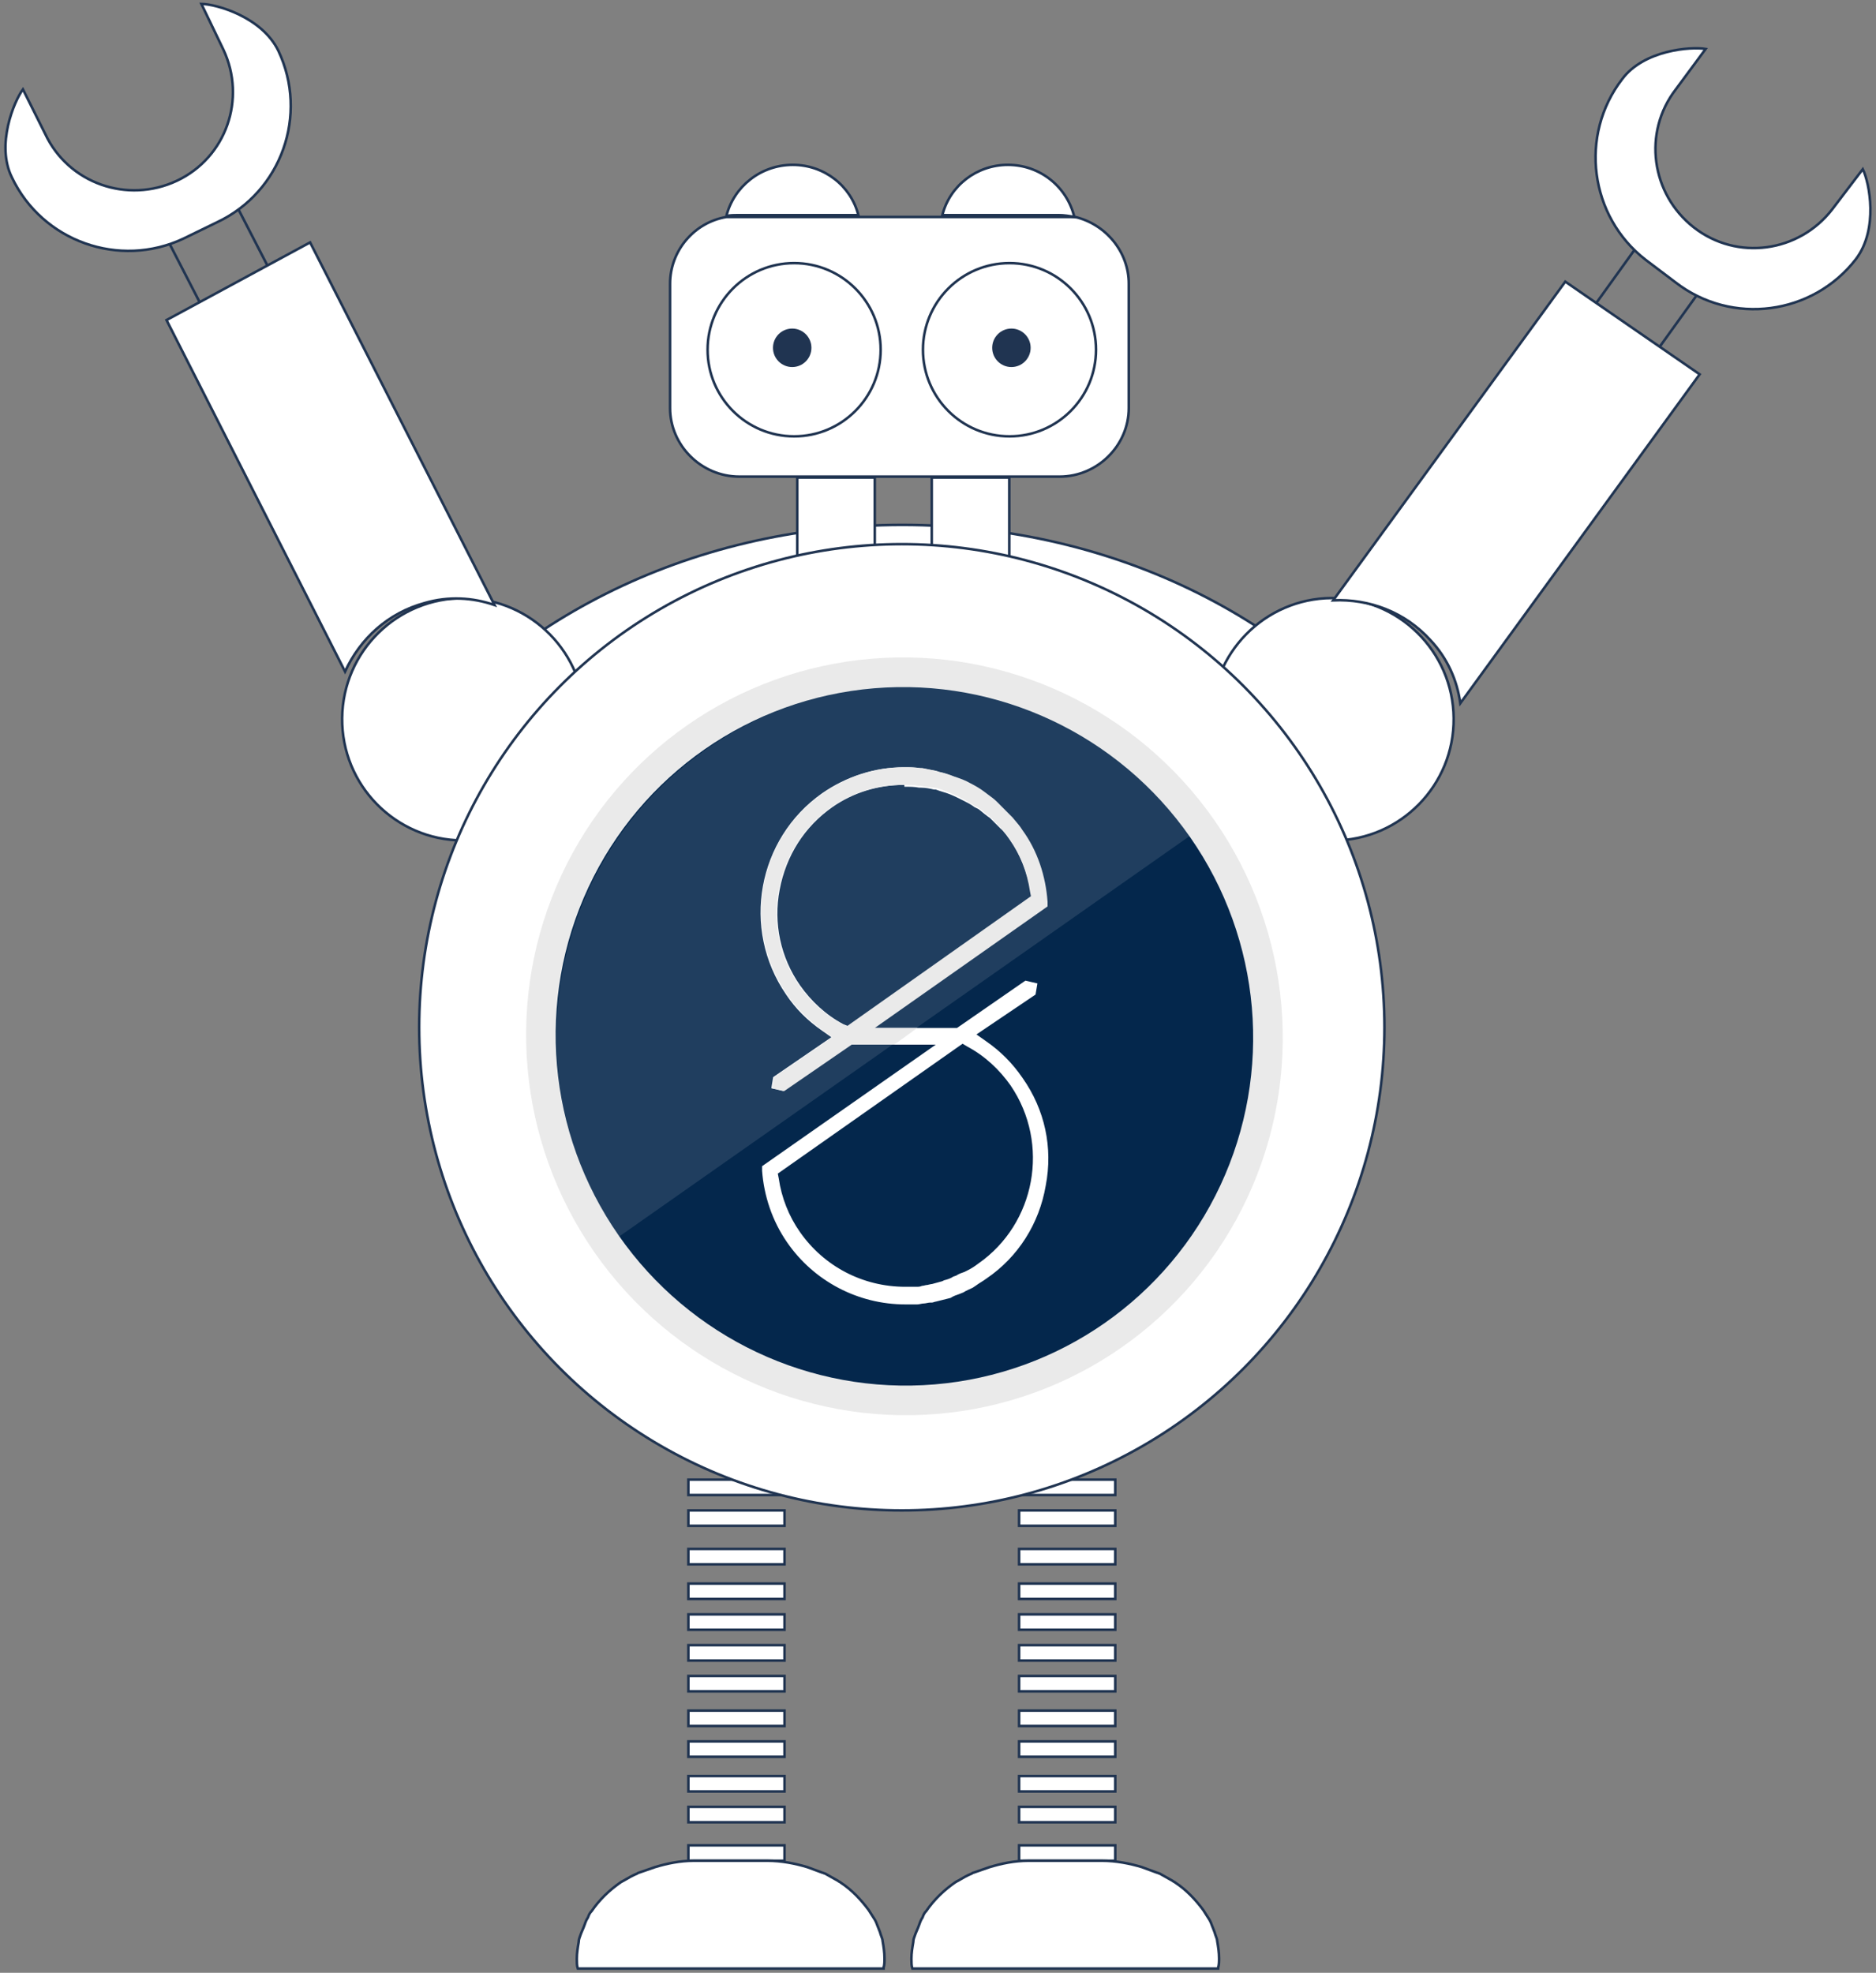 <?xml version="1.0" encoding="UTF-8" standalone="no"?>
<svg width="369px" height="388px" viewBox="0 0 369 388" version="1.1" xmlns="http://www.w3.org/2000/svg" xmlns:xlink="http://www.w3.org/1999/xlink">
    <rect x="0" y="0" width="369" height="388" fill="#808080" stroke="none"/>
    <!-- Generator: Sketch 49.3 (51167) - http://www.bohemiancoding.com/sketch -->
    <title>robot</title>
    <desc>Created with Sketch.</desc>
    <defs></defs>
    <g id="Orders" stroke="none" stroke-width="1" fill="none" fill-rule="evenodd">
        <g id="1-No-order" transform="translate(-511, -365)">
            <g id="Table" transform="translate(108, 298)">
                <g id="Illustration" transform="translate(374, 56)">
                    <g id="robot">
                        <path d="M206.473,114.234 C164.051,114.234 126.909,133.92 106.153,163.449 L306.61,163.449 C286.036,133.738 248.895,114.234 206.473,114.234 Z" id="Shape" stroke="#203451" stroke-width="0.5" fill="#FFFFFF" fill-rule="nonzero"></path>
                        <ellipse id="Oval" stroke="#203451" stroke-width="0.5" fill="#FFFFFF" fill-rule="nonzero" transform="translate(291.103, 152.47) rotate(-0.519) translate(-291.103, -152.47) " cx="291.103" cy="152.47" rx="23.828" ry="23.85"></ellipse>
                        <rect id="Rectangle-path" stroke="#203451" stroke-width="0.5" fill="#FFFFFF" fill-rule="nonzero" x="164.399" y="328.506" width="18.911" height="3.029"></rect>
                        <rect id="Rectangle-path" stroke="#203451" stroke-width="0.5" fill="#FFFFFF" fill-rule="nonzero" x="164.399" y="322.449" width="18.911" height="3.029"></rect>
                        <rect id="Rectangle-path" stroke="#203451" stroke-width="0.5" fill="#FFFFFF" fill-rule="nonzero" x="164.399" y="315.635" width="18.911" height="3.029"></rect>
                        <rect id="Rectangle-path" stroke="#203451" stroke-width="0.5" fill="#FFFFFF" fill-rule="nonzero" x="164.399" y="308.063" width="18.911" height="3.029"></rect>
                        <rect id="Rectangle-path" stroke="#203451" stroke-width="0.5" fill="#FFFFFF" fill-rule="nonzero" x="164.399" y="302.006" width="18.911" height="3.029"></rect>
                        <rect id="Rectangle-path" stroke="#203451" stroke-width="0.5" fill="#FFFFFF" fill-rule="nonzero" x="164.399" y="334.563" width="18.911" height="3.029"></rect>
                        <rect id="Rectangle-path" stroke="#203451" stroke-width="0.5" fill="#FFFFFF" fill-rule="nonzero" x="229.453" y="328.506" width="18.911" height="3.029"></rect>
                        <rect id="Rectangle-path" stroke="#203451" stroke-width="0.5" fill="#FFFFFF" fill-rule="nonzero" x="229.453" y="322.449" width="18.911" height="3.029"></rect>
                        <rect id="Rectangle-path" stroke="#203451" stroke-width="0.5" fill="#FFFFFF" fill-rule="nonzero" x="229.453" y="315.635" width="18.911" height="3.029"></rect>
                        <rect id="Rectangle-path" stroke="#203451" stroke-width="0.5" fill="#FFFFFF" fill-rule="nonzero" x="229.453" y="308.063" width="18.911" height="3.029"></rect>
                        <rect id="Rectangle-path" stroke="#203451" stroke-width="0.5" fill="#FFFFFF" fill-rule="nonzero" x="229.453" y="302.006" width="18.911" height="3.029"></rect>
                        <rect id="Rectangle-path" stroke="#203451" stroke-width="0.5" fill="#FFFFFF" fill-rule="nonzero" x="229.453" y="334.563" width="18.911" height="3.029"></rect>
                        <ellipse id="Oval" stroke="#203451" stroke-width="0.5" fill="#FFFFFF" fill-rule="nonzero" transform="translate(120.147, 152.47) rotate(-89.481) translate(-120.147, -152.47) " cx="120.147" cy="152.47" rx="23.828" ry="23.85"></ellipse>
                        <g id="Group" transform="translate(185.579, 104.391)" fill="#FFFFFF" fill-rule="nonzero" stroke="#203451" stroke-width="0.5">
                            <rect id="Rectangle-path" x="0.238" y="0.54" width="15.248" height="18.35"></rect>
                            <rect id="Rectangle-path" x="26.692" y="0.54" width="15.248" height="18.35"></rect>
                        </g>
                        <g id="Group" transform="translate(160.617, 53.662)" fill="#FFFFFF" stroke="#203451" stroke-width="0.5">
                            <path d="M11.256,0.009 L79.88,0.009 C85.871,1.448 90.41,6.842 90.41,13.136 L90.41,37.591 C90.41,44.964 84.237,51.078 76.794,51.078 L13.797,51.078 C6.354,51.078 0.182,44.964 0.182,37.591 L0.182,13.136 C0.182,6.663 4.902,1.088 11.256,0.009 Z" id="Combined-Shape"></path>
                        </g>
                        <path d="M240.316,53.672 C238.863,47.738 233.598,43.422 227.244,43.422 C221.072,43.422 215.807,47.558 214.355,53.312 L237.229,53.312 C238.319,53.312 239.408,53.492 240.316,53.672 Z" id="Shape" stroke="#203451" stroke-width="0.5" fill="#FFFFFF"></path>
                        <path d="M197.834,53.312 C196.381,47.558 191.117,43.422 184.944,43.422 C178.59,43.422 173.325,47.738 171.873,53.492 C172.599,53.312 173.507,53.312 174.233,53.312 L197.834,53.312 Z" id="Shape" stroke="#203451" stroke-width="0.5" fill="#FFFFFF"></path>
                        <ellipse id="Oval" stroke="#203451" stroke-width="0.5" cx="185.201" cy="79.784" rx="17.02" ry="17.036"></ellipse>
                        <ellipse id="Oval" stroke="#203451" stroke-width="0.5" cx="227.562" cy="79.784" rx="17.02" ry="17.036"></ellipse>
                        <ellipse id="Oval" fill="#203451" fill-rule="nonzero" cx="184.823" cy="79.405" rx="3.782" ry="3.786"></ellipse>
                        <ellipse id="Oval" fill="#203451" fill-rule="nonzero" cx="227.94" cy="79.405" rx="3.782" ry="3.786"></ellipse>
                        <ellipse id="Oval" stroke="#203451" stroke-width="0.5" fill="#FFFFFF" fill-rule="nonzero" cx="206.382" cy="213.042" rx="94.933" ry="95.022"></ellipse>
                        <g id="Group" transform="translate(103.127, 111.074)" fill-rule="nonzero">
                            <ellipse id="Oval" fill="#EAEAEA" transform="translate(103.772, 103.743) rotate(-34.871) translate(-103.772, -103.743) " cx="103.772" cy="103.743" rx="74.317" ry="74.622"></ellipse>
                            <g transform="translate(8.121, 7.529)">
                                <g transform="translate(-0, -0)">
                                    <g transform="translate(-0, -0)">
                                        <ellipse id="Oval" fill="#04274C" transform="translate(95.647, 96.22) rotate(-34.871) translate(-95.647, -96.22) " cx="95.647" cy="96.22" rx="68.503" ry="68.784"></ellipse>
                                        <g opacity="0.12" transform="translate(27.169, 27.369)" fill="#F2F2F2" id="Shape">
                                            <path d="M29.4,12.463 C-1.673,34.176 -9.305,77.054 12.319,108.254 L124.618,29.432 C102.994,-1.769 60.291,-9.25 29.4,12.463 Z"></path>
                                        </g>
                                    </g>
                                    <path d="M95.819,148.943 C86.551,148.943 77.829,144.381 72.559,136.718 C69.652,132.522 68.017,127.595 67.653,122.669 L67.653,121.756 L101.815,97.854 L85.098,97.854 L71.833,106.977 L69.47,106.43 L69.834,104.24 L81.282,96.395 L79.465,95.117 C76.557,93.11 74.195,90.738 72.378,88.001 C63.474,75.047 66.745,57.348 79.465,48.408 C84.189,45.123 89.822,43.299 95.455,43.299 C96.546,43.299 97.636,43.299 98.726,43.481 L99.09,43.481 C99.998,43.664 100.907,43.846 101.815,44.029 L102.361,44.211 C103.269,44.394 104.359,44.758 105.268,45.123 C106.358,45.488 107.448,46.036 108.357,46.401 C109.266,46.948 110.174,47.495 111.083,48.043 L111.81,48.59 C112.355,48.955 113.082,49.502 113.627,50.05 C113.808,50.232 114.172,50.415 114.354,50.78 C114.899,51.327 115.444,51.874 115.989,52.422 L116.716,53.152 C117.443,54.064 118.17,54.794 118.715,55.706 C121.622,59.903 123.258,64.829 123.621,69.755 L123.621,70.668 L89.641,94.57 L105.995,94.57 L119.442,85.264 L121.804,85.812 L121.44,88.001 L109.811,95.847 L111.628,97.124 C114.535,99.131 116.898,101.503 118.896,104.423 C123.258,110.626 124.893,118.107 123.439,125.588 C122.167,133.069 117.988,139.637 111.81,143.834 C111.083,144.381 110.356,144.746 109.629,145.294 L109.084,145.659 C108.357,146.024 107.812,146.206 107.267,146.571 L106.358,146.936 C105.813,147.118 105.268,147.301 104.723,147.666 L103.996,147.848 C103.269,148.031 102.542,148.213 101.815,148.395 C101.634,148.395 101.27,148.578 101.089,148.578 L100.725,148.578 C100.362,148.578 99.817,148.76 99.453,148.76 C99.09,148.76 98.545,148.943 98.181,148.943 C97.818,148.943 97.454,148.943 96.909,148.943 L96.546,148.943 C96.364,148.943 96.182,148.943 95.819,148.943 Z M70.742,123.216 L70.924,124.128 C71.469,127.96 72.923,131.609 75.103,134.711 C79.828,141.462 87.46,145.476 95.819,145.476 C96.182,145.476 96.364,145.476 96.546,145.476 L96.909,145.476 C97.273,145.476 97.636,145.476 97.999,145.476 C98.363,145.476 98.726,145.476 99.09,145.294 C99.453,145.294 99.817,145.111 100.18,145.111 C100.18,145.111 100.907,144.929 101.089,144.929 C101.815,144.746 102.361,144.564 103.087,144.381 L103.451,144.199 C104.178,144.016 104.723,143.834 105.268,143.469 L105.813,143.287 C106.358,142.922 106.903,142.739 107.448,142.557 L108.175,142.192 C108.902,141.827 109.447,141.462 110.174,140.915 C121.44,133.069 124.348,117.377 116.534,105.882 C114.354,102.781 111.446,100.044 107.994,98.219 L107.085,97.672 L70.742,123.216 Z M95.637,46.766 C90.549,46.766 85.643,48.225 81.463,51.145 C76.012,54.976 72.378,60.632 71.106,67.383 C69.834,73.952 71.287,80.703 75.103,86.177 C77.284,89.279 80.191,92.015 83.644,93.84 L84.553,94.205 L120.714,69.026 L120.532,68.113 C119.987,64.282 118.533,60.632 116.352,57.531 C115.807,56.801 115.262,55.888 114.535,55.341 C114.354,55.159 113.99,54.794 113.99,54.794 C113.445,54.246 113.082,53.881 112.536,53.334 C112.355,53.152 111.991,52.969 111.81,52.787 C111.264,52.422 110.719,51.874 110.174,51.509 L109.447,51.145 C108.72,50.597 107.994,50.232 107.267,49.867 C106.177,49.32 105.45,48.955 104.541,48.59 C103.633,48.225 102.724,48.043 101.815,47.678 L101.452,47.678 C100.725,47.495 99.817,47.313 98.908,47.313 L98.545,47.313 C97.636,47.13 96.727,47.13 95.819,47.13 L95.637,47.13 L95.637,46.766 Z" id="Shape" fill="#FFFFFF"></path>
                                </g>
                                <path d="M123.803,70.668 L123.803,69.755 C123.439,64.647 121.804,59.72 118.896,55.706 C118.351,54.794 117.624,54.064 116.898,53.152 L116.171,52.422 C115.626,51.874 115.08,51.327 114.535,50.78 C114.354,50.597 113.99,50.232 113.808,50.05 C113.263,49.502 112.718,49.137 111.991,48.59 L111.264,48.043 C110.538,47.495 109.629,46.948 108.539,46.401 C107.63,45.853 106.54,45.488 105.45,45.123 C104.541,44.758 103.451,44.394 102.542,44.211 L101.997,44.029 C101.089,43.846 100.18,43.664 99.271,43.481 L98.908,43.481 C97.818,43.299 96.727,43.299 95.637,43.299 C89.822,43.299 84.371,45.123 79.646,48.408 C66.745,57.348 63.655,75.047 72.559,88.001 C74.377,90.738 76.921,93.11 79.646,95.117 L81.463,96.395 L70.015,104.24 L69.652,106.43 L72.014,106.977 L85.279,97.854 L93.638,97.854 L98.181,94.57 L89.822,94.57 L123.803,70.668 Z M84.371,94.205 L83.462,93.84 C80.01,92.015 77.102,89.279 74.922,86.177 C71.106,80.703 69.652,73.952 70.924,67.383 C72.196,60.815 75.83,54.976 81.282,51.145 C85.461,48.225 90.367,46.766 95.455,46.766 L95.637,46.766 C96.546,46.766 97.454,46.766 98.363,46.948 L98.726,46.948 C99.635,47.13 100.362,47.13 101.27,47.313 L101.634,47.313 C102.542,47.495 103.451,47.86 104.359,48.225 C105.268,48.59 106.177,48.955 107.085,49.502 C107.812,49.867 108.539,50.415 109.266,50.78 L109.992,51.145 C110.538,51.509 111.083,51.874 111.628,52.422 C111.81,52.604 112.173,52.787 112.355,52.969 C112.9,53.334 113.263,53.881 113.808,54.429 C113.808,54.429 114.354,54.976 114.354,54.976 C114.899,55.706 115.626,56.436 116.171,57.166 C118.351,60.268 119.805,63.917 120.35,67.748 L120.532,68.661 L84.371,94.205 Z" id="Shape" fill="#EAEAEA"></path>
                            </g>
                        </g>
                        <g id="arm" transform="translate(343.845, 84.908) rotate(-91) translate(-343.845, -84.908) translate(279.925, 31.529)" stroke="#203451">
                            <g>
                                <rect id="Rectangle-path" stroke-width="0.5" transform="translate(78.769, 62.606) rotate(-53.273) translate(-78.769, -62.606) " x="71.195" y="55.397" width="15.148" height="14.418"></rect>
                                <path d="M127.835,75.15 C128.38,72.246 127.835,62.991 122.199,58.635 C111.291,49.924 95.293,51.739 86.566,62.628 L82.021,68.435 C73.295,79.324 75.113,95.294 86.021,104.006 C91.838,108.543 100.928,106.909 103.655,105.639 L95.838,99.468 C87.475,92.754 86.021,80.594 92.747,72.246 C99.474,63.898 111.654,62.446 120.017,69.161 L127.835,75.15 Z" id="Shape" stroke-width="0.5" fill="#FFFFFF" fill-rule="nonzero"></path>
                                <path d="M12.52,18.989 C18.144,14.059 20.866,7.121 20.684,0 L82.556,46.742 L63.868,72.851 L0,24.649 C4.536,24.101 8.891,22.275 12.52,18.989 Z" id="Shape" stroke-width="0.5" fill="#FFFFFF" fill-rule="nonzero"></path>
                            </g>
                        </g>
                        <g id="arm" transform="translate(81.413, 76.155) rotate(206) translate(-81.413, -76.155) translate(17.494, 22.776)" stroke="#203451">
                            <g>
                                <rect id="Rectangle-path" stroke-width="0.5" transform="translate(78.769, 62.606) rotate(-53.273) translate(-78.769, -62.606) " x="71.195" y="55.397" width="15.148" height="14.418"></rect>
                                <path d="M127.835,75.15 C128.38,72.246 127.835,62.991 122.199,58.635 C111.291,49.924 95.293,51.739 86.566,62.628 L82.021,68.435 C73.295,79.324 75.113,95.294 86.021,104.006 C91.838,108.543 100.928,106.909 103.655,105.639 L95.838,99.468 C87.475,92.754 86.021,80.594 92.747,72.246 C99.474,63.898 111.654,62.446 120.017,69.161 L127.835,75.15 Z" id="Shape" stroke-width="0.5" fill="#FFFFFF" fill-rule="nonzero"></path>
                                <path d="M12.52,18.989 C18.144,14.059 20.866,7.121 20.684,0 L82.556,46.742 L63.868,72.851 L0,24.649 C4.536,24.101 8.891,22.275 12.52,18.989 Z" id="Shape" stroke-width="0.5" fill="#FFFFFF" fill-rule="nonzero"></path>
                            </g>
                        </g>
                        <rect id="Rectangle-path" stroke="#203451" stroke-width="0.5" fill="#FFFFFF" fill-rule="nonzero" x="164.399" y="366.363" width="18.911" height="3.029"></rect>
                        <rect id="Rectangle-path" stroke="#203451" stroke-width="0.5" fill="#FFFFFF" fill-rule="nonzero" x="164.399" y="360.306" width="18.911" height="3.029"></rect>
                        <rect id="Rectangle-path" stroke="#203451" stroke-width="0.5" fill="#FFFFFF" fill-rule="nonzero" x="164.399" y="353.492" width="18.911" height="3.029"></rect>
                        <rect id="Rectangle-path" stroke="#203451" stroke-width="0.5" fill="#FFFFFF" fill-rule="nonzero" x="164.399" y="347.435" width="18.911" height="3.029"></rect>
                        <rect id="Rectangle-path" stroke="#203451" stroke-width="0.5" fill="#FFFFFF" fill-rule="nonzero" x="164.399" y="340.62" width="18.911" height="3.029"></rect>
                        <rect id="Rectangle-path" stroke="#203451" stroke-width="0.5" fill="#FFFFFF" fill-rule="nonzero" x="164.399" y="373.935" width="18.911" height="3.029"></rect>
                        <rect id="Rectangle-path" stroke="#203451" stroke-width="0.5" fill="#FFFFFF" fill-rule="nonzero" x="229.453" y="366.363" width="18.911" height="3.029"></rect>
                        <rect id="Rectangle-path" stroke="#203451" stroke-width="0.5" fill="#FFFFFF" fill-rule="nonzero" x="229.453" y="360.306" width="18.911" height="3.029"></rect>
                        <rect id="Rectangle-path" stroke="#203451" stroke-width="0.5" fill="#FFFFFF" fill-rule="nonzero" x="229.453" y="353.492" width="18.911" height="3.029"></rect>
                        <rect id="Rectangle-path" stroke="#203451" stroke-width="0.5" fill="#FFFFFF" fill-rule="nonzero" x="229.453" y="347.435" width="18.911" height="3.029"></rect>
                        <rect id="Rectangle-path" stroke="#203451" stroke-width="0.5" fill="#FFFFFF" fill-rule="nonzero" x="229.453" y="340.62" width="18.911" height="3.029"></rect>
                        <rect id="Rectangle-path" stroke="#203451" stroke-width="0.5" fill="#FFFFFF" fill-rule="nonzero" x="229.453" y="373.935" width="18.911" height="3.029"></rect>
                        <path d="M202.795,397.984 C202.978,397.445 202.978,396.726 202.978,396.187 C202.978,394.93 202.795,393.852 202.612,392.774 C202.612,392.414 202.429,392.055 202.246,391.516 C202.063,390.797 201.698,390.079 201.515,389.54 C201.332,389.001 201.149,388.641 200.784,388.102 C200.418,387.563 200.235,387.204 199.87,386.665 C198.407,384.689 196.579,382.713 194.385,381.275 C194.202,381.096 194.019,381.096 193.836,380.916 C192.922,380.377 192.191,380.018 191.277,379.479 C191.094,379.479 190.911,379.299 190.728,379.299 C189.814,378.94 188.717,378.58 187.803,378.221 C185.426,377.502 182.684,376.963 179.942,376.963 L165.498,376.963 C162.756,376.963 160.196,377.502 157.82,378.221 C156.723,378.58 155.809,378.94 154.712,379.299 C154.529,379.299 154.346,379.479 154.346,379.479 C153.432,379.838 152.518,380.377 151.604,380.916 C151.421,380.916 151.421,381.096 151.238,381.096 C148.861,382.713 146.85,384.689 145.387,386.845 C145.022,387.204 144.839,387.563 144.656,388.102 C144.291,388.641 144.108,389.18 143.925,389.719 C143.742,390.258 143.376,390.977 143.194,391.516 C143.011,392.055 142.828,392.414 142.828,392.953 C142.645,394.031 142.462,395.109 142.462,396.187 C142.462,396.187 142.462,396.367 142.462,396.367 C142.462,396.906 142.462,397.625 142.645,398.164 L202.795,398.164 L202.795,397.984 Z" id="Shape" stroke="#203451" stroke-width="0.5" fill="#FFFFFF" fill-rule="nonzero"></path>
                        <path d="M268.605,397.984 C268.788,397.445 268.788,396.726 268.788,396.187 C268.788,394.93 268.605,393.852 268.422,392.774 C268.422,392.414 268.24,392.055 268.057,391.516 C267.874,390.797 267.508,390.079 267.325,389.54 C267.143,389.001 266.96,388.641 266.594,388.102 C266.228,387.563 266.046,387.204 265.68,386.665 C264.217,384.689 262.389,382.713 260.195,381.275 C260.012,381.096 259.83,381.096 259.647,380.916 C258.733,380.377 258.001,380.018 257.087,379.479 C256.904,379.479 256.722,379.299 256.539,379.299 C255.625,378.94 254.528,378.58 253.614,378.221 C251.237,377.502 248.494,376.963 245.752,376.963 L231.309,376.963 C228.566,376.963 226.007,377.502 223.63,378.221 C222.533,378.58 221.619,378.94 220.522,379.299 C220.339,379.299 220.156,379.479 220.156,379.479 C219.242,379.838 218.328,380.377 217.414,380.916 C217.231,380.916 217.231,381.096 217.048,381.096 C214.672,382.713 212.661,384.689 211.198,386.845 C210.832,387.204 210.649,387.563 210.467,388.102 C210.101,388.641 209.918,389.18 209.735,389.719 C209.552,390.258 209.187,390.977 209.004,391.516 C208.821,392.055 208.638,392.414 208.638,392.953 C208.456,394.031 208.273,395.109 208.273,396.187 C208.273,396.187 208.273,396.367 208.273,396.367 C208.273,396.906 208.273,397.625 208.456,398.164 L268.605,398.164 L268.605,397.984 Z" id="Shape" stroke="#203451" stroke-width="0.5" fill="#FFFFFF" fill-rule="nonzero"></path>
                    </g>
                </g>
            </g>
        </g>
    </g>
</svg>